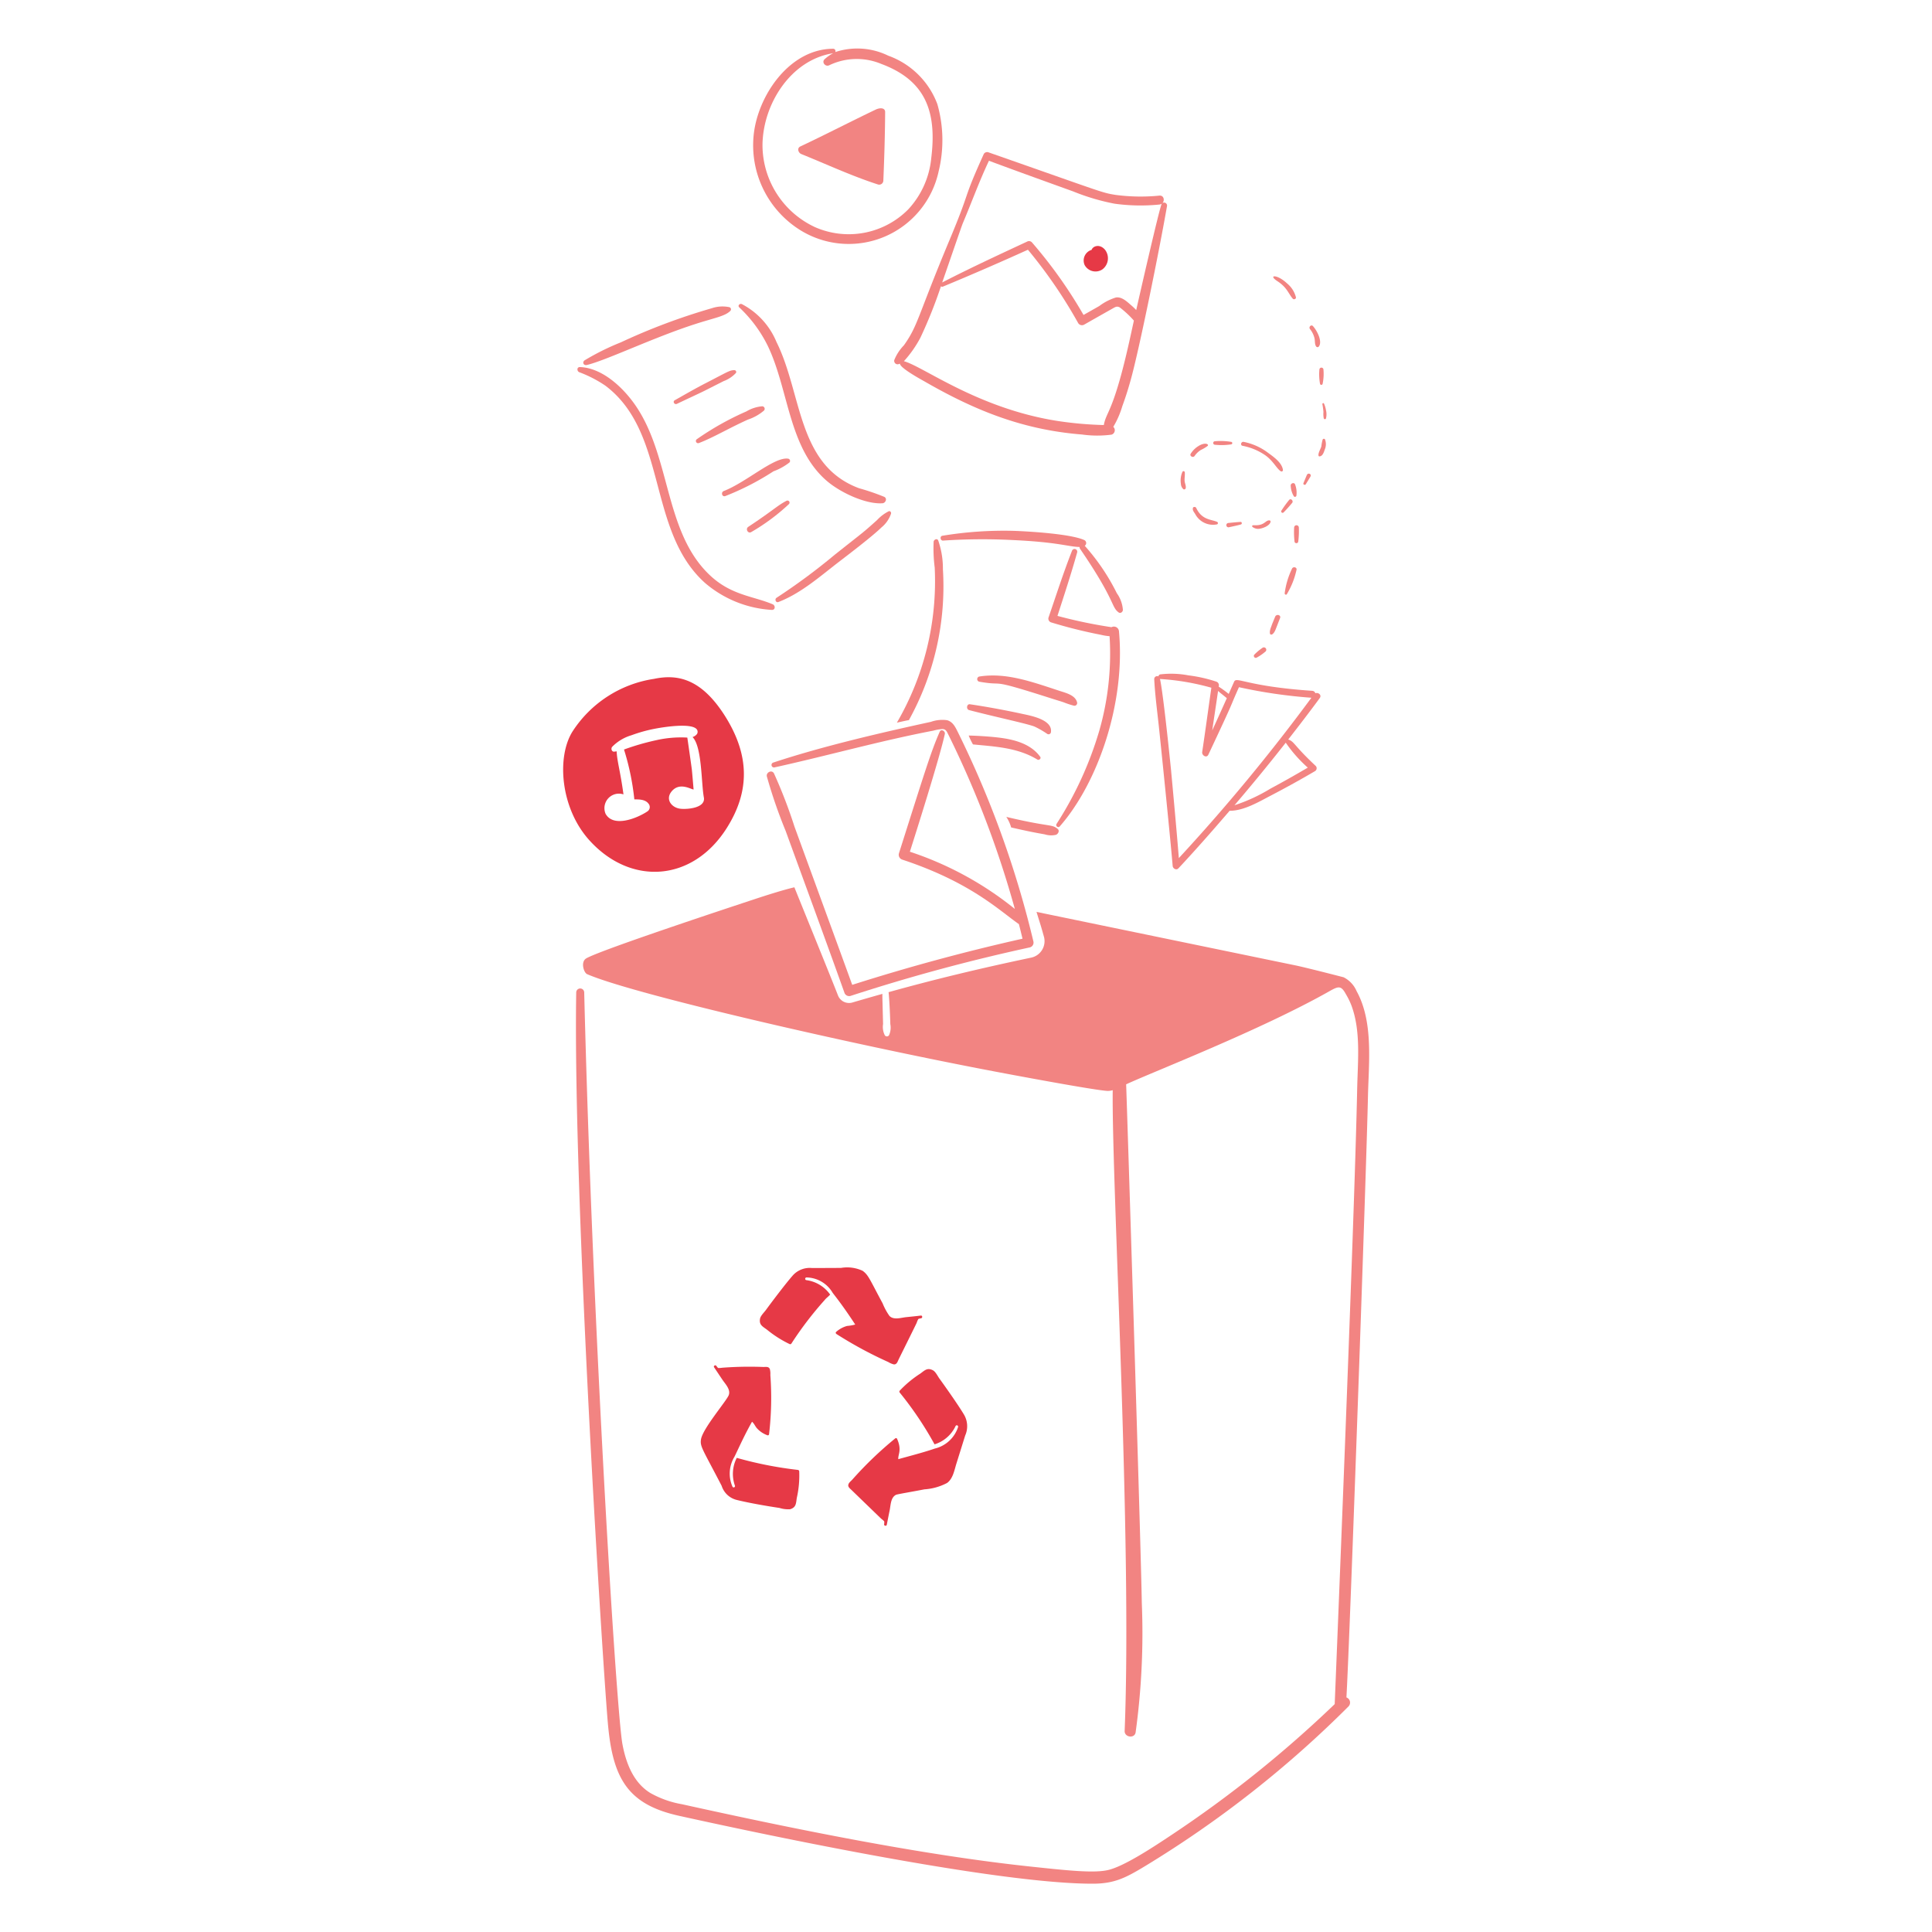 <svg viewBox="0 0 140 140" height="140" width="140" xmlns="http://www.w3.org/2000/svg"><g transform="matrix(0.7,0,0,0.7,0,0)"><path d="M79.992,62.555c-1.973-.833-4.2-.922-6.354-2.868-5.072-4.593-4.066-12.861-8.263-18.28-1.247-1.61-3.2-3.328-5.339-3.408-.331-.013-.331.419-.077.529a12.683,12.683,0,0,1,2.714,1.4c6.474,4.889,4.292,15,10.3,20.409a11.663,11.663,0,0,0,6.917,2.8C80.279,63.161,80.279,62.676,79.992,62.555Z" fill="#f28482"></path><path d="M60.731,37.789c2.031-.482,6.9-2.848,11.252-4.247,2.031-.654,3.056-.8,3.619-1.357a.231.231,0,0,0-.1-.386,3.435,3.435,0,0,0-1.82.11,64.351,64.351,0,0,0-9.41,3.53A25.689,25.689,0,0,0,60.521,37.3C60.271,37.468,60.369,37.841,60.731,37.789Z" fill="#f28482"></path><path d="M79.485,35.814c2.177,4.551,2.141,10.539,6.089,13.955,1.4,1.212,4.044,2.45,5.781,2.328.32-.022.521-.491.187-.662a23.531,23.531,0,0,0-2.614-.893c-6.421-2.393-5.865-9.749-8.55-15.147a7.764,7.764,0,0,0-3.585-3.916c-.209-.089-.461.152-.265.342A13.871,13.871,0,0,1,79.485,35.814Z" fill="#f28482"></path><path d="M92.006,52.924a4.243,4.243,0,0,0-1.214.916c-1.574,1.417-1.4,1.221-4.379,3.585a64.336,64.336,0,0,1-6.024,4.457c-.22.133-.088.541.188.441,2.317-.893,4.247-2.6,6.189-4.1,1.142-.876,3.528-2.692,4.489-3.63a3.121,3.121,0,0,0,.982-1.412C92.281,53.046,92.16,52.869,92.006,52.924Z" fill="#f28482"></path><path d="M73.009,39.687c-1.07.55-2.108,1.155-3.155,1.743-.254.142-.034.495.221.375,3.5-1.65,2.025-.932,4.832-2.35a3.3,3.3,0,0,0,1.279-.85.189.189,0,0,0-.165-.286C75.541,38.319,75.394,38.46,73.009,39.687Z" fill="#f28482"></path><path d="M77.422,43.437a4.956,4.956,0,0,0,1.666-.937.263.263,0,0,0-.177-.442,3.822,3.822,0,0,0-1.644.53,29.7,29.7,0,0,0-5.162,2.9.231.231,0,0,0,.22.386C73.875,45.283,75.366,44.366,77.422,43.437Z" fill="#f28482"></path><path d="M81.614,47.486c-1.423-.256-4.328,2.428-6.685,3.342-.319.124-.2.632.143.53a27.553,27.553,0,0,0,5-2.57,6,6,0,0,0,1.655-.916A.237.237,0,0,0,81.614,47.486Z" fill="#f28482"></path><path d="M81.415,51.843c-.978.514-1.377.992-3.949,2.692-.332.219-.032.752.309.541a21.308,21.308,0,0,0,3.894-2.891A.215.215,0,0,0,81.415,51.843Z" fill="#f28482"></path><path d="M115.061,64.927a50.532,50.532,0,0,1-5.593-1.17c.707-2.184,1.421-4.358,2.041-6.574a.281.281,0,0,0-.54-.155c-.888,2.266-1.633,4.593-2.427,6.9a.407.407,0,0,0,.287.507,50.162,50.162,0,0,0,5.14,1.28,5.3,5.3,0,0,0,.894.143,28.9,28.9,0,0,1-1.07,9.8,37.09,37.09,0,0,1-4.424,9.642c-.119.2.166.442.331.254,3.943-4.482,6.831-12.774,6.134-20.221A.527.527,0,0,0,115.061,64.927Z" fill="#f28482"></path><path d="M115.613,61.408a22.058,22.058,0,0,0-3.32-4.909.342.342,0,0,0-.034-.585c-1.4-.654-5.818-.908-7.291-.96a39.139,39.139,0,0,0-7.414.508c-.286.044-.22.517.067.5a60.87,60.87,0,0,1,7.236-.055c4.735.22,5.7.691,6.906.717a.247.247,0,0,0,.044.188c3.684,5.375,3.2,6,3.994,6.585.2.146.43-.055.441-.253A3.378,3.378,0,0,0,115.613,61.408Z" fill="#f28482"></path><path d="M108.851,72.307c.418.134.848.257,1.268.4a8.984,8.984,0,0,0,1.037.342.279.279,0,0,0,.342-.342c-.181-.749-1.18-.981-1.82-1.191-2.934-.964-5.562-1.92-8.318-1.479a.276.276,0,0,0,0,.53C104.317,71.084,101.934,70.093,108.851,72.307Z" fill="#f28482"></path><path d="M100.323,73.509c2.844.74,5.761,1.347,6.73,1.688a9.017,9.017,0,0,1,1.367.783.252.252,0,0,0,.365-.143c.247-1.321-2.042-1.74-2.924-1.931-1.81-.391-3.621-.729-5.449-1C100.069,72.851,99.992,73.423,100.323,73.509Z" fill="#f28482"></path><path d="M75,74.039c-2.376-3.7-4.766-4.3-7.3-3.762a12.205,12.205,0,0,0-8.428,5.439C57.61,78.347,58,83.65,61.007,86.979c4.288,4.754,10.725,4.327,14.252-1.3C77.6,81.948,77.662,78.211,75,74.039Zm-4.534,9.685c-.925-.089-1.622-.959-.949-1.787.828-1.022,2.029-.209,2.284-.209-.011-.122-.122-1.467-.177-2.019-.019-.216-.457-3.254-.474-3.354a11.512,11.512,0,0,0-3.243.276,25.42,25.42,0,0,0-3.31.96,26.229,26.229,0,0,1,1.07,5.163c.374,0,1.108-.034,1.456.43a.537.537,0,0,1-.11.816c-1,.673-3.5,1.721-4.324.243a1.5,1.5,0,0,1,1.853-2.008c-.326-2.409-.666-3.433-.706-4.457l-.265.034c-.265.011-.342-.331-.2-.5a4.626,4.626,0,0,1,2-1.2,15.167,15.167,0,0,1,2.306-.651c.809-.166,3.987-.7,4.479.077a.428.428,0,0,1,0,.441.916.916,0,0,1-.464.32c1,1,.891,4.845,1.181,6.3C73,83.647,71.18,83.794,70.461,83.724Z" fill="#e63946"></path><path d="M120.335,21.021c.253-.265.154-.8-.3-.772a19.688,19.688,0,0,1-4.578-.077c-1.44-.234-1.2-.231-13.161-4.413a.409.409,0,0,0-.452.177c-2.324,5.146-1.214,3.324-3.541,8.891-3.353,8.019-3.255,8.843-4.733,10.921a4.67,4.67,0,0,0-.993,1.523.354.354,0,0,0,.43.43c.056-.022.111-.033.155-.055,0,.455,2.263,1.678,2.548,1.842,5.267,3.034,10.208,5.01,16.316,5.494a11.211,11.211,0,0,0,3.045.011.477.477,0,0,0,.176-.806,9.3,9.3,0,0,0,.938-2.151c.331-.893.617-1.809.871-2.725.89-3.2,2.961-13.415,3.751-17.97A.309.309,0,0,0,120.335,21.021Zm-4.281,17.805c-1.068,3.912-1.568,3.986-1.787,5.174a37.7,37.7,0,0,1-4.975-.452c-8.156-1.329-13.718-5.617-15.72-6.156a11.837,11.837,0,0,0,1.71-2.438,48.589,48.589,0,0,0,2.129-5.328.167.167,0,0,0,.2.044c2.963-1.228,5.89-2.5,8.8-3.817a49.82,49.82,0,0,1,5.2,7.59.46.46,0,0,0,.617.165q1.5-.853,3-1.7c.254-.143.408-.232.684-.088a10.14,10.14,0,0,1,1.467,1.368C116.97,35.075,116.563,36.962,116.054,38.826Zm1.567-6.729a6.657,6.657,0,0,0-.6-.563c-.406-.356-.915-.826-1.5-.739a5.579,5.579,0,0,0-1.721.883c-.54.309-1.092.617-1.633.926a48.044,48.044,0,0,0-5.35-7.523.415.415,0,0,0-.5-.066c-2.944,1.37-5.89,2.735-8.781,4.225.61-1.741,1.988-5.785,2.14-6.145.912-2.148,1.7-4.346,2.7-6.453,2.9,1.081,5.815,2.126,8.726,3.177a22.656,22.656,0,0,0,4.28,1.268,19.7,19.7,0,0,0,4.623.089.47.47,0,0,0,.264-.1C120.078,21.277,117.77,31.422,117.621,32.1Z" fill="#f28482"></path><path d="M114.389,25.853c-.525-.622-1.243-.416-1.4.033-.011,0-.023-.011-.045,0a1.149,1.149,0,0,0-.661,1.555,1.284,1.284,0,0,0,1.842.442A1.438,1.438,0,0,0,114.389,25.853Z" fill="#e63946"></path><path d="M136.165,71.766a.358.358,0,0,0-.32-.253c-6.806-.459-7.836-1.506-8.086-.949-.192.428-.375.849-.563,1.269a11.579,11.579,0,0,0-1.037-.751.1.1,0,0,1,.011-.055.389.389,0,0,0-.253-.463,14.948,14.948,0,0,0-2.891-.651,9.5,9.5,0,0,0-2.923-.1.22.22,0,0,0-.177.209.307.307,0,0,0-.441.265c.081,1.622.3,3.255.475,4.876.169,1.589,1.161,11.24,1.434,14.473.023.276.377.488.595.254,1.815-1.937,3.564-3.938,5.3-5.957,1.479,0,3-.916,4.27-1.577,1.544-.806,3.066-1.644,4.567-2.527a.346.346,0,0,0,.077-.54c-2.314-2.163-2.183-2.511-2.846-2.736,1.1-1.412,2.2-2.84,3.265-4.291C136.851,71.944,136.463,71.645,136.165,71.766ZM127,72.274c-.5,1.114-1,2.228-1.512,3.342.2-1.368.408-2.724.607-4.092C126.323,71.742,126.4,71.776,127,72.274Zm-5.759,7.589C120.178,69.39,120,70.288,120.1,70.288a25.345,25.345,0,0,1,5.3.905c-.32,2.217-.616,4.436-.949,6.652-.053.353.453.673.64.275,3.016-6.417,1.984-4.339,3.166-6.982a52.229,52.229,0,0,0,7.5,1.092,193.816,193.816,0,0,1-13.724,16.6C121.8,85.843,121.239,79.863,121.239,79.863Zm14.143-.4c-1.28.751-2.569,1.481-3.883,2.185a17.457,17.457,0,0,1-3.707,1.71c1.809-2.119,3.585-4.281,5.306-6.476A14.234,14.234,0,0,0,135.382,79.466Z" fill="#f28482"></path><path d="M97.036,10.784a8.479,8.479,0,0,0-5.086-5.02,7.278,7.278,0,0,0-5.482-.375.241.241,0,0,0-.2-.342c-4.368,0-7.567,4.49-8.185,8.44A10.345,10.345,0,0,0,82.86,23.834a9.519,9.519,0,0,0,14.308-6.1A13.6,13.6,0,0,0,97.036,10.784Zm-.629,5.549a9.075,9.075,0,0,1-2.394,5.35,8.667,8.667,0,0,1-9.641,1.831,9.384,9.384,0,0,1-5.439-8.549c.06-4.2,2.923-8.77,7.314-9.454a4.139,4.139,0,0,0-.882.618c-.344.318.089.818.474.628a6.578,6.578,0,0,1,5.383-.143C95.815,8.322,96.991,11.545,96.407,16.333Z" fill="#f28482"></path><path d="M90.649,11.346c-2.615,1.25-5.184,2.584-7.8,3.817-.375.177-.208.659.1.784,2.636,1.066,5.238,2.279,7.953,3.155a.43.43,0,0,0,.541-.409c.1-2.36.171-4.732.187-7.093C91.634,11.148,91.1,11.131,90.649,11.346Z" fill="#f28482"></path><path d="M99.772,146.406c-.665-1.1-2.12-3.146-2.515-3.685-.187-.254-.4-.723-.684-.871-.579-.3-.849.013-1.3.342a11.253,11.253,0,0,0-2.129,1.765.152.152,0,0,0,0,.209,35.785,35.785,0,0,1,3.6,5.351,3.556,3.556,0,0,0,2.184-1.909.141.141,0,0,1,.254.111,3.355,3.355,0,0,1-2.407,2.235c-1.243.425-2.513.743-3.782,1.1-.055-.479.4-.916-.132-2.118a.125.125,0,0,0-.2-.022,38.266,38.266,0,0,0-4.423,4.247c-.113.131-.342.3-.4.475-.111.275.141.443.319.617.384.374,2.98,2.881,3.056,2.957a2.667,2.667,0,0,1,.32.276,1.036,1.036,0,0,1-.011.319c-.011.155.244.2.276.045.1-.5.195-.994.3-1.5.107-.53.1-1.339.662-1.61.129-.063,1.608-.305,2.934-.563a5.835,5.835,0,0,0,2.35-.662c.618-.451.754-1.344.971-2.03.3-.958.6-1.922.9-2.879A2.364,2.364,0,0,0,99.772,146.406Z" fill="#e63946"></path><path d="M76.319,155.286c1.276.312,3.086.624,4.379.817a2.941,2.941,0,0,0,1.1.132c.627-.194.6-.607.684-1.158a10.576,10.576,0,0,0,.254-2.758.162.162,0,0,0-.143-.155,39.664,39.664,0,0,1-6.322-1.246,3.622,3.622,0,0,0-.187,2.89.138.138,0,0,1-.254.1,3.345,3.345,0,0,1,.188-3.081c.285-.548.958-2.108,1.831-3.648.221.177.311.451.507.673a2.671,2.671,0,0,0,1.093.728.128.128,0,0,0,.165-.121,32.19,32.19,0,0,0,.132-6.123,1.885,1.885,0,0,0-.055-.618c-.124-.274-.408-.211-.662-.209a37.248,37.248,0,0,0-4.247.077,3.052,3.052,0,0,1-.419.033c-.077-.024-.165-.176-.221-.242-.11-.111-.309.033-.22.165.284.421.566.847.849,1.269.3.449.881,1.014.673,1.6s-2.712,3.48-2.879,4.6c-.111.742.163.987,2.14,4.8A2.184,2.184,0,0,0,76.319,155.286Z" fill="#e63946"></path><path d="M82.033,132.076c-.8.914-2.389,3.038-2.736,3.519-.184.256-.561.607-.618.916-.118.64.266.8.717,1.136a11.571,11.571,0,0,0,2.339,1.489.151.151,0,0,0,.2-.066,36.19,36.19,0,0,1,3.453-4.512c.011-.011.011-.022.022-.033.055-.055.1-.11.154-.155a4.815,4.815,0,0,0,.375-.353,3.6,3.6,0,0,0-2.482-1.5.141.141,0,0,1,.022-.276,3.2,3.2,0,0,1,2.705,1.57c.061.106.964,1.178,2.348,3.306a4.751,4.751,0,0,1-.839.144,2.777,2.777,0,0,0-1.147.629c-.065.056-.022.154.033.2A41.951,41.951,0,0,0,91.961,141a1.994,1.994,0,0,0,.574.243c.3.014.373-.266.485-.5.282-.577,1.81-3.652,1.876-3.806a2.139,2.139,0,0,1,.165-.386c.055-.055.232-.066.309-.089.155-.044.111-.3-.044-.275-.506.063-1.015.112-1.522.165-.541.057-1.3.322-1.732-.132a6.349,6.349,0,0,1-.7-1.291c-1.322-2.449-1.461-2.938-2.074-3.376a3.787,3.787,0,0,0-2.229-.3c-1,.007-2.007.011-3.022.011A2.35,2.35,0,0,0,82.033,132.076Z" fill="#e63946"></path><path d="M140.434,102.6a2.858,2.858,0,0,0-1.346-1.434s-3.936-1.02-5.063-1.246L107.3,94.4c.462,1.518.375,1.161.773,2.582a1.743,1.743,0,0,1-1.324,2.151c-5.375,1.132-9.974,2.245-14.764,3.575.088.785.164,2.634.18,3.308a1.908,1.908,0,0,1-.132,1.148.259.259,0,0,1-.442,0,1.929,1.929,0,0,1-.176-1.159c-.074-2.959-.074-2.632-.07-3.119-1.018.286-2.047.582-3.1.891a1.227,1.227,0,0,1-1.5-.739c-.772-1.986-4.058-10.052-4.511-11.186-.1.029-1.076.224-4.137,1.235-1.618.537-15.929,5.247-17.408,6.123-.609.358-.257,1.482.088,1.633,4.728,2.062,27.18,7.226,41.986,10.038,1.172.225,10.677,2.018,11.925,2.052a1.891,1.891,0,0,0,.5-.077c-.115,9.558,2.024,46.788,1.235,66.333-.022.667,1.034.808,1.137.143a75.331,75.331,0,0,0,.64-13.37c-.1-6.331-1.6-53.477-1.622-53.713,2.8-1.3,13.947-5.62,21.048-9.641.945-.535,1.212-.593,1.7.309a7.576,7.576,0,0,1,.552,1.114c1.007,2.643.684,5.7.617,8.649-.275,13.7-2.321,63.58-2.327,63.729A120.954,120.954,0,0,1,121.25,189.97c-2.1,1.4-5,3.289-6.608,3.629-1.486.321-4.238.023-7.876-.364-11.342-1.2-24.584-3.9-36.184-6.465a10.213,10.213,0,0,1-3.276-1.169c-1.467-.916-2.405-2.559-2.868-5.03-.628-3.279-3.1-43.079-3.961-77.85a.414.414,0,0,0-.827,0c-.351,21.371,2.868,71.66,3.309,76.018.53,5.55,2.192,8.109,7.392,9.245,9.677,2.141,32.9,7.016,42.747,7.016,2.26,0,3.418-.594,5.494-1.853a111.848,111.848,0,0,0,21-16.493.57.57,0,0,0-.21-.937c.353-6.078,2.085-55.224,2.228-62.185C141.683,110.044,142.2,105.8,140.434,102.6Z" fill="#f28482"></path><path d="M132.227,29.1c1.018.665,1.129,1.268,1.6,1.82.1.12.352.034.331-.132a2.727,2.727,0,0,0-.916-1.445C132.214,28.368,131.219,28.438,132.227,29.1Z" fill="#f28482"></path><path d="M135.922,33.763c-.187-.21-.485.088-.309.308a2.367,2.367,0,0,1,.464.949c.063.277.007.609.165.839a.173.173,0,0,0,.265.033C136.927,35.414,136.391,34.287,135.922,33.763Z" fill="#f28482"></path><path d="M136.65,39.742a.138.138,0,0,0,.265,0,5.006,5.006,0,0,0,.088-1.49.21.21,0,0,0-.419,0A5.528,5.528,0,0,0,136.65,39.742Z" fill="#f28482"></path><path d="M137.268,42.478a2.782,2.782,0,0,0-.21-.7c-.044-.1-.187-.023-.165.066a8.04,8.04,0,0,1,.11.805,2.374,2.374,0,0,0,.033.662.127.127,0,0,0,.221.033A1.74,1.74,0,0,0,137.268,42.478Z" fill="#f28482"></path><path d="M135.282,49.174c-.121.287-.236.56-.353.849-.057.143.166.232.243.11.167-.264.321-.528.485-.794S135.4,48.887,135.282,49.174Z" fill="#f28482"></path><path d="M133.451,51.755a11.536,11.536,0,0,0-.805,1.114.147.147,0,0,0,.231.177c.312-.317.6-.64.883-.982C133.936,51.854,133.624,51.543,133.451,51.755Z" fill="#f28482"></path><path d="M123.666,47.2a2.161,2.161,0,0,1,.662-.629,3.628,3.628,0,0,0,.684-.408c.181-.181-.283-.431-1,.044a2.465,2.465,0,0,0-.75.761C123.11,47.207,123.509,47.429,123.666,47.2Z" fill="#f28482"></path><path d="M127.461,45.743a6.807,6.807,0,0,0-1.688-.066.182.182,0,0,0,0,.364A6.65,6.65,0,0,0,127.461,46,.131.131,0,0,0,127.461,45.743Z" fill="#f28482"></path><path d="M132.591,48.788a.145.145,0,0,0,.22-.122c-.088-.773-.982-1.378-1.566-1.809a6.16,6.16,0,0,0-2.5-1.114c-.266-.053-.387.354-.111.408a6.191,6.191,0,0,1,2.306.949C131.808,47.7,132.15,48.509,132.591,48.788Z" fill="#f28482"></path><path d="M133.617,50.31a2.252,2.252,0,0,0,.331,1.081.154.154,0,0,0,.253-.066,2.337,2.337,0,0,0-.121-1.136C134.012,49.88,133.567,50.013,133.617,50.31Z" fill="#f28482"></path><path d="M133.97,54.6a8.547,8.547,0,0,0,.044,1.5.2.2,0,0,0,.375,0,8.56,8.56,0,0,0,.066-1.5A.243.243,0,0,0,133.97,54.6Z" fill="#f28482"></path><path d="M133.738,58.892a8.379,8.379,0,0,0-.75,2.538c0,.1.143.187.22.088a8.276,8.276,0,0,0,1-2.5C134.312,58.716,133.841,58.6,133.738,58.892Z" fill="#f28482"></path><path d="M132.006,63.835c-.5,1.209-.593,1.444-.541,1.754.021.121.166.132.254.066.291-.22.334-.534.794-1.677C132.643,63.657,132.134,63.524,132.006,63.835Z" fill="#f28482"></path><path d="M130.671,67.078a5.223,5.223,0,0,0-.794.662.2.2,0,0,0,.243.32,4.988,4.988,0,0,0,.849-.585A.249.249,0,1,0,130.671,67.078Z" fill="#f28482"></path><path d="M126.005,54.028c-.6-.269-1.59-.184-2.173-1.446-.067-.143-.315-.131-.342,0-.053.252.077.377.231.618a2.085,2.085,0,0,0,2.273,1.081A.141.141,0,0,0,126.005,54.028Z" fill="#f28482"></path><path d="M128.421,54.028c-.419.026-.828.067-1.247.11a.224.224,0,1,0,.055.441c.407-.093.819-.169,1.225-.287C128.6,54.251,128.575,54.018,128.421,54.028Z" fill="#f28482"></path><path d="M136.783,46.217c-.062.237-.358.7-.287.96a.083.083,0,0,0,.088.066c.331-.005.463-.43.552-.7a1.39,1.39,0,0,0,.022-1.07.143.143,0,0,0-.243.044A4.9,4.9,0,0,0,136.783,46.217Z" fill="#f28482"></path><path d="M131.432,53.873c-.416-.052-.5.5-1.412.5h-.309a.1.1,0,0,0-.066.165.972.972,0,0,0,.563.21c.4.011,1.282-.315,1.324-.762A.119.119,0,0,0,131.432,53.873Z" fill="#f28482"></path><path d="M122.651,48.9a.132.132,0,0,0-.242-.066,2.232,2.232,0,0,0-.166,1.235.8.8,0,0,0,.265.574.161.161,0,0,0,.231-.088c.067-.265-.094-.518-.11-.784C122.612,49.483,122.676,49.2,122.651,48.9Z" fill="#f28482"></path><path d="M97.61,58.926a8.9,8.9,0,0,0-.486-2.979c-.111-.253-.446-.089-.474.121a15.475,15.475,0,0,0,.11,2.681,29.1,29.1,0,0,1-3.916,16.062c.1-.023,1.048-.24,1.246-.265A28.61,28.61,0,0,0,97.61,58.926Z" fill="#f28482"></path><path d="M107.681,78.341c-.984-1.362-2.723-1.795-4.291-1.986-1.107-.134-2.595-.209-3.111-.209a7.9,7.9,0,0,0,.441.915c2.133.217,4.592.3,6.664,1.567C107.561,78.736,107.811,78.52,107.681,78.341Z" fill="#f28482"></path><path d="M109.479,85.8c-.646-.52-.769-.155-5.306-1.235a3.8,3.8,0,0,1,.5,1.092c1.913.435,2.343.512,3.486.717a2.18,2.18,0,0,0,1.158.044C109.546,86.328,109.722,85.986,109.479,85.8Z" fill="#f28482"></path><path d="M99.187,75.848c-.265-.53-.518-1.116-1.136-1.291a3.523,3.523,0,0,0-1.677.166c-4.986,1.09-11.1,2.487-16.316,4.214a.257.257,0,0,0,.133.5c5.487-1.209,10.894-2.741,16.426-3.8a4.444,4.444,0,0,1,.971-.165c.331.017.429.265.562.529a102.4,102.4,0,0,1,6.906,18.092A34.47,34.47,0,0,0,94.19,88.17c.466-1.465,3.1-9.748,3.618-12.19.064-.3-.388-.552-.529-.231-.918,2.08-1.6,4.339-4.225,12.6a.527.527,0,0,0,.353.64c7.105,2.352,10.056,5.285,12.068,6.674.132.5.254,1,.375,1.511q-8.919,2-17.628,4.777c-1.754-4.831-2.477-6.786-5.979-16.382a51.239,51.239,0,0,0-2.118-5.5c-.211-.419-.841-.121-.74.309a51.665,51.665,0,0,0,1.953,5.659c1.275,3.511,4.193,11.444,6.067,16.7a.52.52,0,0,0,.629.364A189.624,189.624,0,0,1,106.6,98.077a.514.514,0,0,0,.375-.629A102.68,102.68,0,0,0,99.187,75.848Z" fill="#f28482"></path></g></svg>